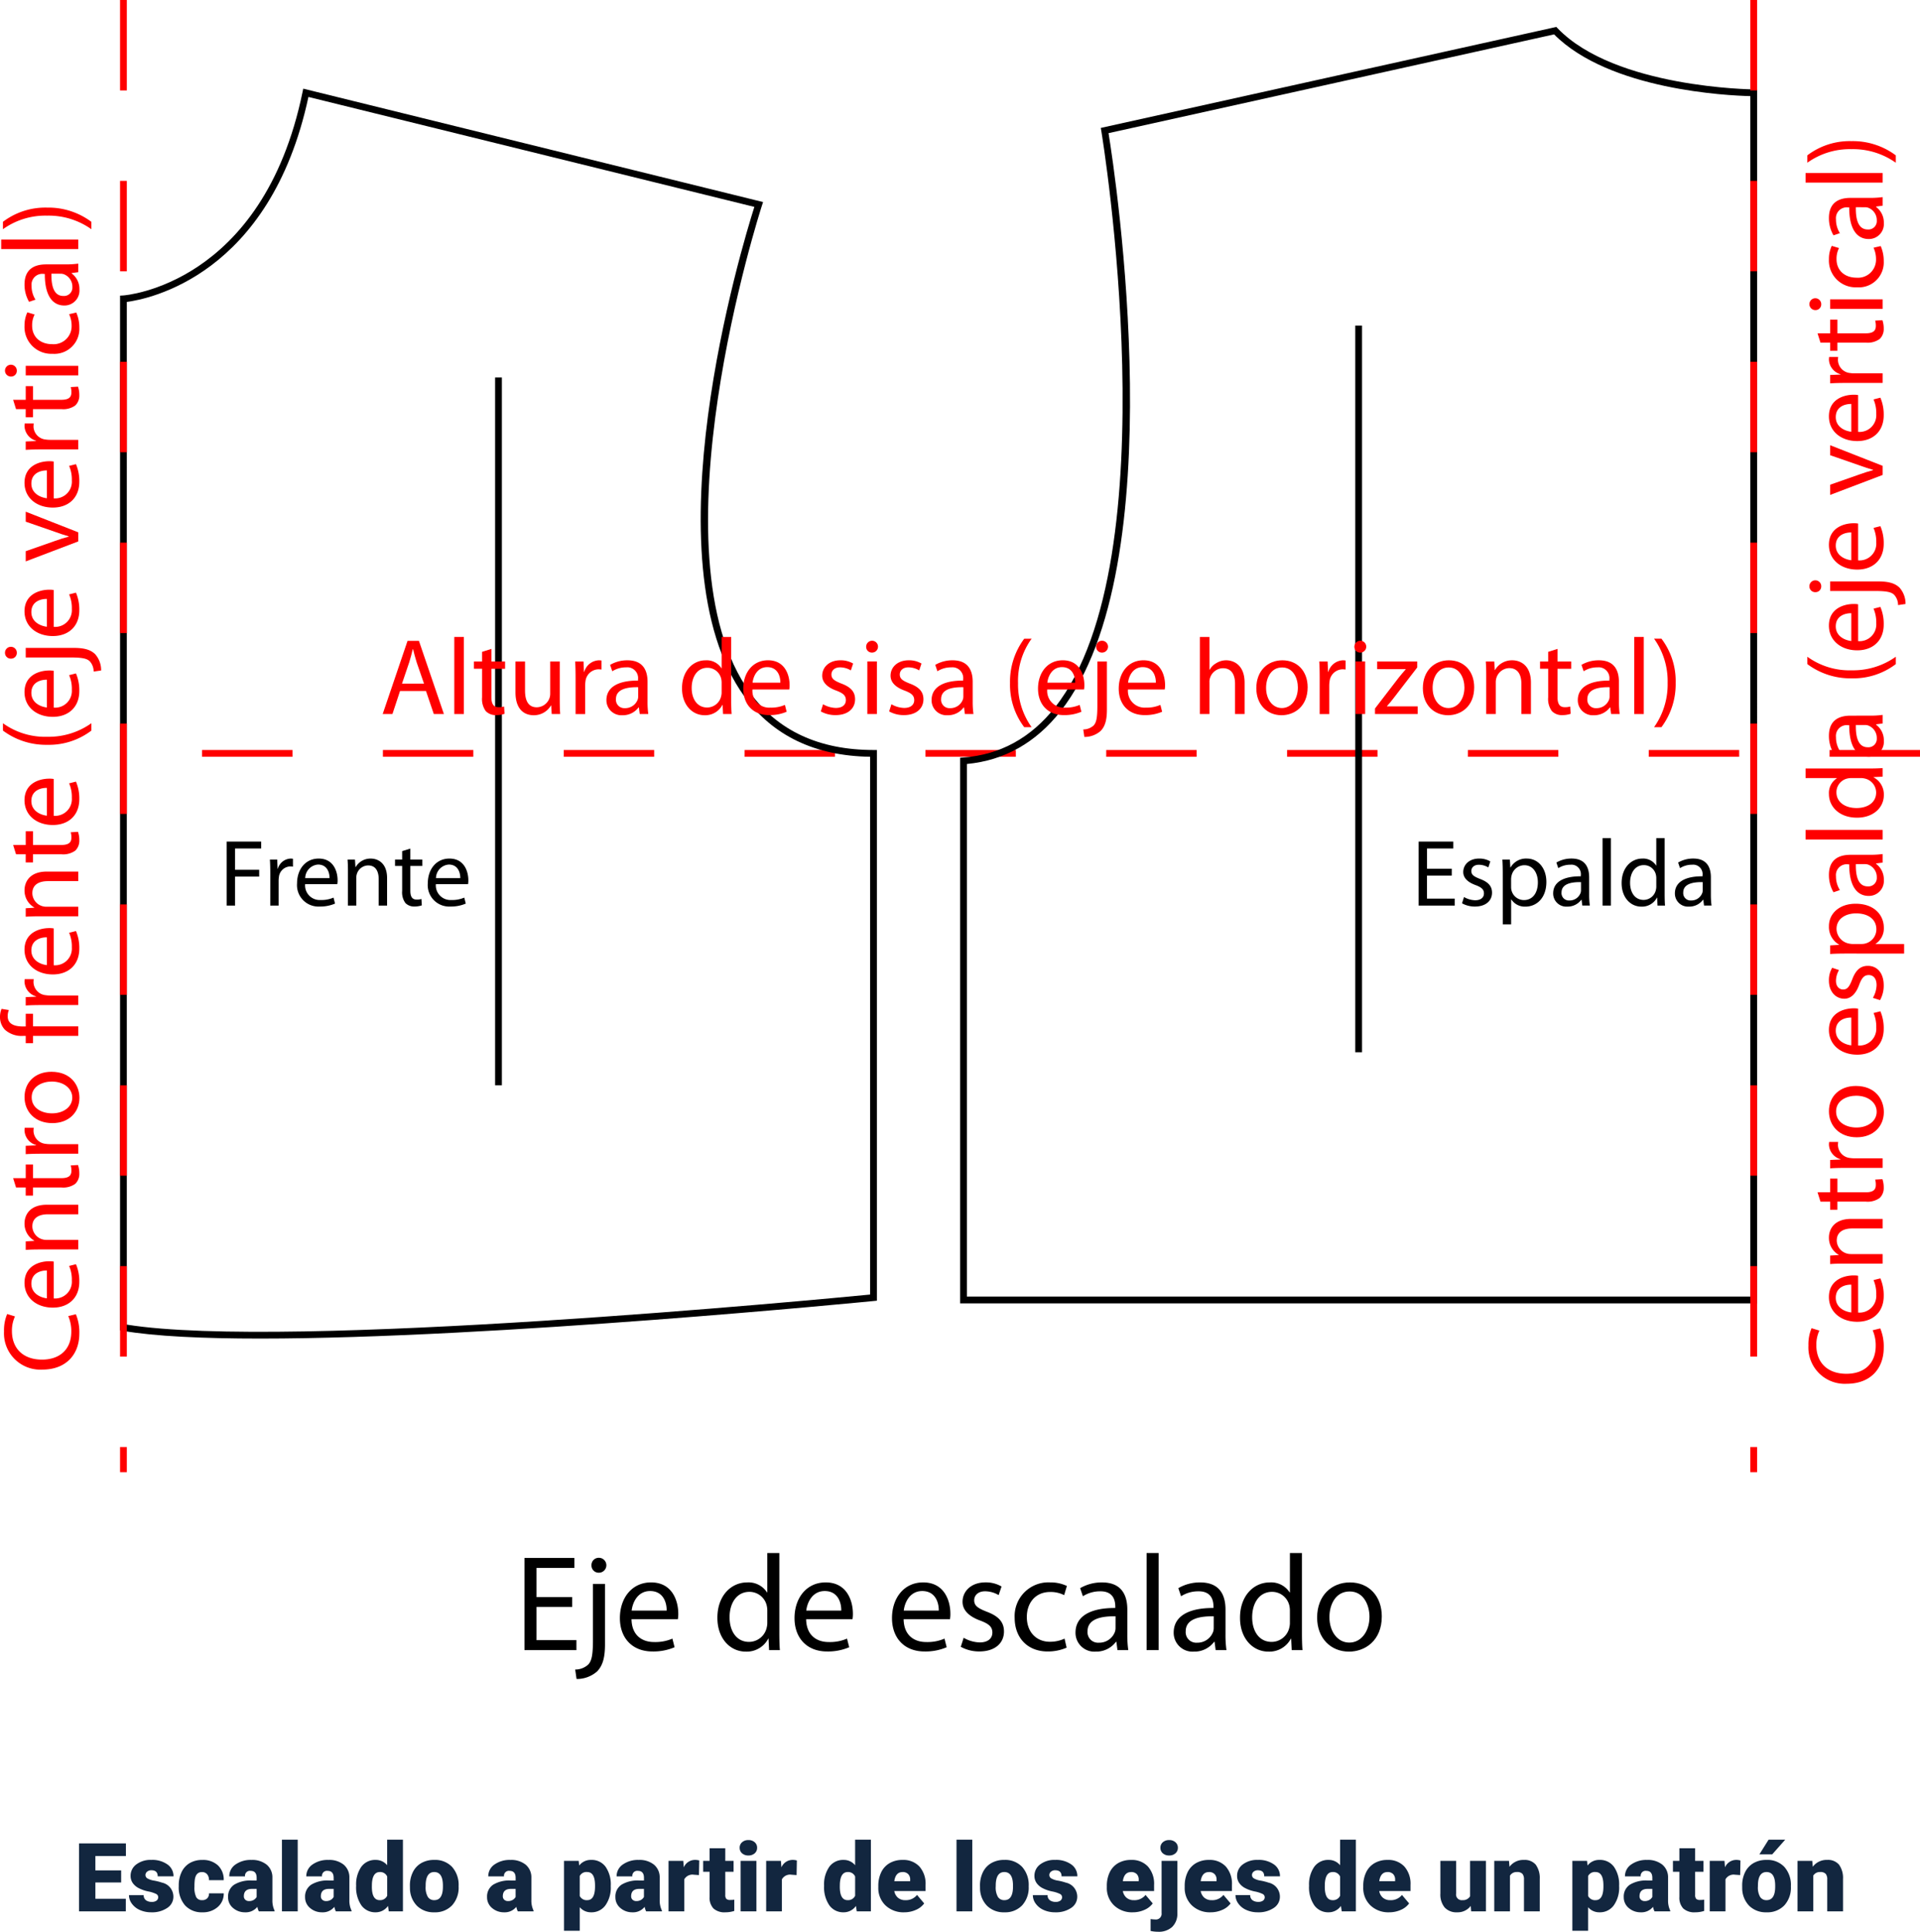 <svg xmlns="http://www.w3.org/2000/svg" width="401.753" height="404.112" viewBox="0 0 401.753 404.112">
  <g id="Grupo_54818" data-name="Grupo 54818" transform="translate(-284 -4139.813)">
    <path id="Trazado_105625" data-name="Trazado 105625" d="M-175.649-6.035h-5.391v3.4h6.367V0h-9.795V-14.219h9.814v2.646h-6.387v3h5.391Zm7.754,3.066a.76.76,0,0,0-.439-.674A6.685,6.685,0,0,0-170-4.17a7.615,7.615,0,0,1-2.031-.718,3.4,3.4,0,0,1-1.221-1.079,2.577,2.577,0,0,1-.42-1.455,2.92,2.92,0,0,1,1.2-2.4,4.948,4.948,0,0,1,3.145-.942,5.482,5.482,0,0,1,3.359.947,2.962,2.962,0,0,1,1.27,2.49H-168q0-1.27-1.338-1.27a1.326,1.326,0,0,0-.869.288.892.892,0,0,0-.352.718.819.819,0,0,0,.43.713,4.06,4.06,0,0,0,1.372.449,11.857,11.857,0,0,1,1.655.42,3.007,3.007,0,0,1,2.383,2.939,2.767,2.767,0,0,1-1.284,2.354A5.632,5.632,0,0,1-169.331.2a5.747,5.747,0,0,1-2.422-.488,4.05,4.05,0,0,1-1.66-1.328,3.007,3.007,0,0,1-.6-1.768h3.076a1.272,1.272,0,0,0,.488,1.069,2.009,2.009,0,0,0,1.2.337,1.58,1.58,0,0,0,1.011-.273A.875.875,0,0,0-167.9-2.969Zm9.18.625a1.464,1.464,0,0,0,1.074-.376,1.379,1.379,0,0,0,.371-1.05h3.086A3.653,3.653,0,0,1-155.43-.918,4.631,4.631,0,0,1-158.638.2a4.689,4.689,0,0,1-3.633-1.445,5.7,5.7,0,0,1-1.328-4v-.137a6.436,6.436,0,0,1,.591-2.827,4.3,4.3,0,0,1,1.7-1.885,5.081,5.081,0,0,1,2.637-.659A4.573,4.573,0,0,1-155.4-9.619a4.053,4.053,0,0,1,1.211,3.1h-3.086a1.807,1.807,0,0,0-.4-1.26,1.382,1.382,0,0,0-1.074-.439q-1.279,0-1.494,1.631a11.507,11.507,0,0,0-.068,1.426,4.52,4.52,0,0,0,.381,2.207A1.319,1.319,0,0,0-158.716-2.344ZM-146.841,0a3.716,3.716,0,0,1-.312-.947A3.06,3.06,0,0,1-149.692.2a3.749,3.749,0,0,1-2.539-.9,2.875,2.875,0,0,1-1.045-2.271,2.955,2.955,0,0,1,1.27-2.6,6.468,6.468,0,0,1,3.691-.879h1.016v-.559q0-1.462-1.26-1.462a1.03,1.03,0,0,0-1.172,1.158h-3.291a2.95,2.95,0,0,1,1.3-2.487,5.479,5.479,0,0,1,3.325-.956,4.8,4.8,0,0,1,3.193.986A3.429,3.429,0,0,1-144-7.07v4.678a4.79,4.79,0,0,0,.449,2.227V0ZM-148.9-2.148a1.836,1.836,0,0,0,1.021-.264,1.652,1.652,0,0,0,.581-.6V-4.7h-.957q-1.719,0-1.719,1.543a.942.942,0,0,0,.3.728A1.1,1.1,0,0,0-148.9-2.148ZM-138.706,0h-3.3V-15h3.3Zm7.979,0a3.716,3.716,0,0,1-.312-.947A3.06,3.06,0,0,1-133.579.2a3.749,3.749,0,0,1-2.539-.9,2.875,2.875,0,0,1-1.045-2.271,2.955,2.955,0,0,1,1.27-2.6,6.468,6.468,0,0,1,3.691-.879h1.016v-.559q0-1.462-1.26-1.462a1.03,1.03,0,0,0-1.172,1.158h-3.291a2.95,2.95,0,0,1,1.3-2.487,5.479,5.479,0,0,1,3.325-.956,4.8,4.8,0,0,1,3.193.986,3.429,3.429,0,0,1,1.2,2.705v4.678a4.79,4.79,0,0,0,.449,2.227V0Zm-2.061-2.148a1.836,1.836,0,0,0,1.021-.264,1.652,1.652,0,0,0,.581-.6V-4.7h-.957q-1.719,0-1.719,1.543a.942.942,0,0,0,.3.728A1.1,1.1,0,0,0-132.788-2.148Zm6.309-3.213A6.455,6.455,0,0,1-125.4-9.316a3.568,3.568,0,0,1,3.027-1.445,3.035,3.035,0,0,1,2.383,1.113V-15h3.3V0h-2.959l-.166-1.133A3.116,3.116,0,0,1-122.388.2a3.562,3.562,0,0,1-2.988-1.445A6.659,6.659,0,0,1-126.479-5.361Zm3.291.205q0,2.813,1.641,2.813a1.62,1.62,0,0,0,1.563-.918V-7.285a1.576,1.576,0,0,0-1.543-.937q-1.523,0-1.65,2.461Zm7.959-.225a6.236,6.236,0,0,1,.615-2.817,4.4,4.4,0,0,1,1.768-1.9,5.323,5.323,0,0,1,2.705-.664,4.858,4.858,0,0,1,3.74,1.47,5.64,5.64,0,0,1,1.367,4v.117a5.472,5.472,0,0,1-1.372,3.921A4.871,4.871,0,0,1-110.122.2a4.927,4.927,0,0,1-3.623-1.353,5.29,5.29,0,0,1-1.475-3.667Zm3.291.205a3.932,3.932,0,0,0,.459,2.148,1.529,1.529,0,0,0,1.357.684q1.758,0,1.8-2.705v-.332q0-2.842-1.816-2.842-1.65,0-1.787,2.451ZM-92.651,0a3.716,3.716,0,0,1-.312-.947A3.06,3.06,0,0,1-95.5.2a3.749,3.749,0,0,1-2.539-.9,2.875,2.875,0,0,1-1.045-2.271,2.955,2.955,0,0,1,1.27-2.6,6.468,6.468,0,0,1,3.691-.879h1.016v-.559q0-1.462-1.26-1.462a1.03,1.03,0,0,0-1.172,1.158h-3.291a2.95,2.95,0,0,1,1.3-2.487,5.479,5.479,0,0,1,3.325-.956,4.8,4.8,0,0,1,3.193.986,3.429,3.429,0,0,1,1.2,2.705v4.678A4.79,4.79,0,0,0-89.36-.166V0Zm-2.061-2.148a1.836,1.836,0,0,0,1.021-.264,1.653,1.653,0,0,0,.581-.6V-4.7h-.957q-1.719,0-1.719,1.543a.942.942,0,0,0,.3.728A1.1,1.1,0,0,0-94.712-2.148ZM-73.2-5.205a6.372,6.372,0,0,1-1.108,3.931A3.554,3.554,0,0,1-77.3.2,3.046,3.046,0,0,1-79.692-.869V4.063h-3.291V-10.566h3.076l.1.977a3.046,3.046,0,0,1,2.49-1.172,3.582,3.582,0,0,1,3.037,1.44A6.45,6.45,0,0,1-73.2-5.361Zm-3.291-.205q0-2.812-1.641-2.812a1.549,1.549,0,0,0-1.562.84v4.16a1.6,1.6,0,0,0,1.582.879q1.572,0,1.621-2.715ZM-65.8,0a3.716,3.716,0,0,1-.312-.947A3.06,3.06,0,0,1-68.647.2a3.749,3.749,0,0,1-2.539-.9,2.875,2.875,0,0,1-1.045-2.271,2.955,2.955,0,0,1,1.27-2.6,6.468,6.468,0,0,1,3.691-.879h1.016v-.559q0-1.462-1.26-1.462a1.03,1.03,0,0,0-1.172,1.158h-3.291a2.95,2.95,0,0,1,1.3-2.487,5.479,5.479,0,0,1,3.325-.956,4.8,4.8,0,0,1,3.193.986,3.429,3.429,0,0,1,1.2,2.705v4.678A4.79,4.79,0,0,0-62.5-.166V0Zm-2.061-2.148a1.836,1.836,0,0,0,1.021-.264,1.653,1.653,0,0,0,.581-.6V-4.7h-.957q-1.719,0-1.719,1.543a.942.942,0,0,0,.3.728A1.1,1.1,0,0,0-67.856-2.148Zm13.115-5.439-1.084-.078a1.947,1.947,0,0,0-1.992.977V0h-3.291V-10.566h3.086l.107,1.357A2.548,2.548,0,0,1-55.6-10.762a3.209,3.209,0,0,1,.918.117Zm5.508-5.605v2.627H-47.5v2.285h-1.738v4.834a1.234,1.234,0,0,0,.215.83,1.152,1.152,0,0,0,.85.234,4.828,4.828,0,0,0,.82-.059V-.088A6.074,6.074,0,0,1-49.2.2a3.448,3.448,0,0,1-2.51-.8,3.282,3.282,0,0,1-.811-2.432V-8.281h-1.348v-2.285h1.348v-2.627ZM-42.729,0h-3.3V-10.566h3.3Zm-3.5-13.3a1.482,1.482,0,0,1,.508-1.159,1.909,1.909,0,0,1,1.318-.452,1.909,1.909,0,0,1,1.318.452,1.482,1.482,0,0,1,.508,1.159,1.482,1.482,0,0,1-.508,1.159,1.909,1.909,0,0,1-1.318.452,1.909,1.909,0,0,1-1.318-.452A1.482,1.482,0,0,1-46.226-13.3Zm11.914,5.713L-35.4-7.666a1.947,1.947,0,0,0-1.992.977V0h-3.291V-10.566h3.086l.107,1.357a2.548,2.548,0,0,1,2.314-1.553,3.209,3.209,0,0,1,.918.117Zm5.752,2.227a6.455,6.455,0,0,1,1.084-3.955,3.568,3.568,0,0,1,3.027-1.445,3.035,3.035,0,0,1,2.383,1.113V-15h3.3V0h-2.959l-.166-1.133A3.116,3.116,0,0,1-24.468.2,3.562,3.562,0,0,1-27.456-1.25,6.659,6.659,0,0,1-28.56-5.361Zm3.291.205q0,2.813,1.641,2.813a1.62,1.62,0,0,0,1.563-.918V-7.285a1.576,1.576,0,0,0-1.543-.937q-1.523,0-1.65,2.461ZM-11.782.2a5.432,5.432,0,0,1-3.936-1.45,5.008,5.008,0,0,1-1.5-3.774V-5.3a6.489,6.489,0,0,1,.6-2.861,4.395,4.395,0,0,1,1.753-1.919,5.292,5.292,0,0,1,2.734-.679A4.574,4.574,0,0,1-8.618-9.38,5.43,5.43,0,0,1-7.329-5.527v1.279h-6.543a2.372,2.372,0,0,0,.771,1.4,2.3,2.3,0,0,0,1.543.508A2.958,2.958,0,0,0-9.116-3.437l1.5,1.777A4.2,4.2,0,0,1-9.355-.308,5.891,5.891,0,0,1-11.782.2Zm-.371-8.418q-1.445,0-1.719,1.914h3.32v-.254a1.63,1.63,0,0,0-.4-1.226A1.593,1.593,0,0,0-12.153-8.223ZM2.446,0h-3.3V-15h3.3ZM4.058-5.381A6.236,6.236,0,0,1,4.673-8.2,4.4,4.4,0,0,1,6.44-10.1a5.323,5.323,0,0,1,2.705-.664,4.858,4.858,0,0,1,3.74,1.47,5.64,5.64,0,0,1,1.367,4v.117a5.472,5.472,0,0,1-1.372,3.921A4.871,4.871,0,0,1,9.165.2,4.927,4.927,0,0,1,5.542-1.157,5.29,5.29,0,0,1,4.067-4.824Zm3.291.205a3.932,3.932,0,0,0,.459,2.148,1.529,1.529,0,0,0,1.357.684q1.758,0,1.8-2.705v-.332q0-2.842-1.816-2.842-1.65,0-1.787,2.451ZM21.235-2.969a.76.76,0,0,0-.439-.674,6.685,6.685,0,0,0-1.67-.527,7.615,7.615,0,0,1-2.031-.718,3.4,3.4,0,0,1-1.221-1.079,2.577,2.577,0,0,1-.42-1.455,2.92,2.92,0,0,1,1.2-2.4,4.948,4.948,0,0,1,3.145-.942,5.482,5.482,0,0,1,3.359.947,2.962,2.962,0,0,1,1.27,2.49h-3.3q0-1.27-1.338-1.27a1.326,1.326,0,0,0-.869.288.892.892,0,0,0-.352.718.819.819,0,0,0,.43.713,4.06,4.06,0,0,0,1.372.449,11.857,11.857,0,0,1,1.655.42,3.007,3.007,0,0,1,2.383,2.939A2.767,2.767,0,0,1,23.125-.713,5.631,5.631,0,0,1,19.8.2a5.747,5.747,0,0,1-2.422-.488,4.05,4.05,0,0,1-1.66-1.328,3.007,3.007,0,0,1-.6-1.768H18.2a1.272,1.272,0,0,0,.488,1.069,2.009,2.009,0,0,0,1.2.337A1.58,1.58,0,0,0,20.9-2.256.875.875,0,0,0,21.235-2.969ZM36.04.2A5.432,5.432,0,0,1,32.1-1.255a5.008,5.008,0,0,1-1.5-3.774V-5.3a6.489,6.489,0,0,1,.6-2.861,4.395,4.395,0,0,1,1.753-1.919,5.292,5.292,0,0,1,2.734-.679A4.574,4.574,0,0,1,39.2-9.38a5.43,5.43,0,0,1,1.289,3.853v1.279H33.95a2.372,2.372,0,0,0,.771,1.4,2.3,2.3,0,0,0,1.543.508,2.958,2.958,0,0,0,2.441-1.094l1.5,1.777A4.2,4.2,0,0,1,38.467-.308,5.891,5.891,0,0,1,36.04.2Zm-.371-8.418q-1.445,0-1.719,1.914h3.32v-.254a1.63,1.63,0,0,0-.4-1.226A1.593,1.593,0,0,0,35.669-8.223Zm9.688-2.344V.361a3.836,3.836,0,0,1-1.074,2.891,4.127,4.127,0,0,1-2.969,1.016A7.009,7.009,0,0,1,39.761,4.1V1.611a6.3,6.3,0,0,0,.928.088A1.2,1.2,0,0,0,42.056.342V-10.566ZM41.812-13.3a1.482,1.482,0,0,1,.508-1.159,1.909,1.909,0,0,1,1.318-.452,1.909,1.909,0,0,1,1.318.452,1.482,1.482,0,0,1,.508,1.159,1.482,1.482,0,0,1-.508,1.159,1.909,1.909,0,0,1-1.318.452,1.909,1.909,0,0,1-1.318-.452A1.482,1.482,0,0,1,41.812-13.3ZM52.329.2a5.432,5.432,0,0,1-3.936-1.45,5.008,5.008,0,0,1-1.5-3.774V-5.3a6.489,6.489,0,0,1,.6-2.861,4.395,4.395,0,0,1,1.753-1.919,5.292,5.292,0,0,1,2.734-.679A4.574,4.574,0,0,1,55.493-9.38a5.43,5.43,0,0,1,1.289,3.853v1.279H50.239a2.372,2.372,0,0,0,.771,1.4,2.3,2.3,0,0,0,1.543.508A2.958,2.958,0,0,0,55-3.437L56.5-1.66A4.2,4.2,0,0,1,54.756-.308,5.891,5.891,0,0,1,52.329.2Zm-.371-8.418q-1.445,0-1.719,1.914h3.32v-.254a1.63,1.63,0,0,0-.4-1.226A1.593,1.593,0,0,0,51.958-8.223Zm11.68,5.254a.76.76,0,0,0-.439-.674,6.685,6.685,0,0,0-1.67-.527A7.615,7.615,0,0,1,59.5-4.888a3.4,3.4,0,0,1-1.221-1.079,2.577,2.577,0,0,1-.42-1.455,2.92,2.92,0,0,1,1.2-2.4,4.948,4.948,0,0,1,3.145-.942,5.482,5.482,0,0,1,3.359.947,2.962,2.962,0,0,1,1.27,2.49h-3.3q0-1.27-1.338-1.27a1.326,1.326,0,0,0-.869.288.892.892,0,0,0-.352.718.819.819,0,0,0,.43.713,4.06,4.06,0,0,0,1.372.449,11.857,11.857,0,0,1,1.655.42,3.007,3.007,0,0,1,2.383,2.939A2.767,2.767,0,0,1,65.527-.713,5.631,5.631,0,0,1,62.2.2,5.747,5.747,0,0,1,59.78-.293a4.05,4.05,0,0,1-1.66-1.328,3.007,3.007,0,0,1-.6-1.768H60.6a1.272,1.272,0,0,0,.488,1.069,2.009,2.009,0,0,0,1.2.337A1.58,1.58,0,0,0,63.3-2.256.875.875,0,0,0,63.638-2.969Zm9.277-2.393A6.455,6.455,0,0,1,74-9.316a3.568,3.568,0,0,1,3.027-1.445,3.035,3.035,0,0,1,2.383,1.113V-15h3.3V0H79.751l-.166-1.133A3.116,3.116,0,0,1,77.007.2,3.562,3.562,0,0,1,74.019-1.25,6.659,6.659,0,0,1,72.915-5.361Zm3.291.205q0,2.813,1.641,2.813a1.62,1.62,0,0,0,1.563-.918V-7.285a1.576,1.576,0,0,0-1.543-.937q-1.523,0-1.65,2.461ZM89.692.2a5.432,5.432,0,0,1-3.936-1.45,5.008,5.008,0,0,1-1.5-3.774V-5.3a6.489,6.489,0,0,1,.6-2.861,4.395,4.395,0,0,1,1.753-1.919,5.292,5.292,0,0,1,2.734-.679A4.574,4.574,0,0,1,92.856-9.38a5.43,5.43,0,0,1,1.289,3.853v1.279H87.6a2.372,2.372,0,0,0,.771,1.4,2.3,2.3,0,0,0,1.543.508,2.958,2.958,0,0,0,2.441-1.094l1.5,1.777A4.2,4.2,0,0,1,92.119-.308,5.891,5.891,0,0,1,89.692.2Zm-.371-8.418q-1.445,0-1.719,1.914h3.32v-.254a1.63,1.63,0,0,0-.4-1.226A1.593,1.593,0,0,0,89.321-8.223Zm17.422,7.08A3.393,3.393,0,0,1,103.921.2a3.328,3.328,0,0,1-2.632-1.011,4.251,4.251,0,0,1-.894-2.905v-6.846h3.291V-3.7A1.183,1.183,0,0,0,105-2.344a1.72,1.72,0,0,0,1.611-.811v-7.412h3.311V0h-3.086Zm8.008-9.424.107,1.24a3.583,3.583,0,0,1,3.018-1.436,3.015,3.015,0,0,1,2.466.986,4.7,4.7,0,0,1,.845,2.969V0h-3.3V-6.67a1.783,1.783,0,0,0-.322-1.177,1.491,1.491,0,0,0-1.172-.376,1.569,1.569,0,0,0-1.436.762V0h-3.291V-10.566ZM137.8-5.205a6.372,6.372,0,0,1-1.108,3.931A3.554,3.554,0,0,1,133.7.2,3.046,3.046,0,0,1,131.3-.869V4.063h-3.291V-10.566h3.076l.1.977a3.046,3.046,0,0,1,2.49-1.172,3.582,3.582,0,0,1,3.037,1.44,6.45,6.45,0,0,1,1.084,3.96Zm-3.291-.205q0-2.812-1.641-2.812a1.549,1.549,0,0,0-1.562.84v4.16a1.6,1.6,0,0,0,1.582.879q1.572,0,1.621-2.715ZM145.2,0a3.716,3.716,0,0,1-.312-.947A3.06,3.06,0,0,1,142.349.2a3.749,3.749,0,0,1-2.539-.9,2.875,2.875,0,0,1-1.045-2.271,2.955,2.955,0,0,1,1.27-2.6,6.468,6.468,0,0,1,3.691-.879h1.016v-.559q0-1.462-1.26-1.462a1.03,1.03,0,0,0-1.172,1.158h-3.291a2.95,2.95,0,0,1,1.3-2.487,5.479,5.479,0,0,1,3.325-.956,4.8,4.8,0,0,1,3.193.986,3.429,3.429,0,0,1,1.2,2.705v4.678a4.79,4.79,0,0,0,.449,2.227V0ZM143.14-2.148a1.836,1.836,0,0,0,1.021-.264,1.652,1.652,0,0,0,.581-.6V-4.7h-.957q-1.719,0-1.719,1.543a.942.942,0,0,0,.3.728A1.1,1.1,0,0,0,143.14-2.148ZM153.7-13.193v2.627h1.738v2.285H153.7v4.834a1.234,1.234,0,0,0,.215.83,1.152,1.152,0,0,0,.85.234,4.828,4.828,0,0,0,.82-.059V-.088A6.074,6.074,0,0,1,153.726.2a3.448,3.448,0,0,1-2.51-.8,3.282,3.282,0,0,1-.811-2.432V-8.281h-1.348v-2.285h1.348v-2.627Zm9.424,5.605-1.084-.078a1.947,1.947,0,0,0-1.992.977V0h-3.291V-10.566h3.086l.107,1.357a2.548,2.548,0,0,1,2.314-1.553,3.209,3.209,0,0,1,.918.117Zm.42,2.207a6.236,6.236,0,0,1,.615-2.817,4.4,4.4,0,0,1,1.768-1.9,5.323,5.323,0,0,1,2.705-.664,4.858,4.858,0,0,1,3.74,1.47,5.64,5.64,0,0,1,1.367,4v.117a5.472,5.472,0,0,1-1.372,3.921A4.871,4.871,0,0,1,168.647.2a4.927,4.927,0,0,1-3.623-1.353,5.29,5.29,0,0,1-1.475-3.667Zm3.291.205a3.932,3.932,0,0,0,.459,2.148,1.529,1.529,0,0,0,1.357.684q1.758,0,1.8-2.705v-.332q0-2.842-1.816-2.842-1.65,0-1.787,2.451ZM169.077-15h3.477l-2.715,3.066-2.686,0Zm9.131,4.434.107,1.24a3.583,3.583,0,0,1,3.018-1.436,3.015,3.015,0,0,1,2.466.986,4.7,4.7,0,0,1,.845,2.969V0h-3.3V-6.67a1.783,1.783,0,0,0-.322-1.177,1.491,1.491,0,0,0-1.172-.376,1.569,1.569,0,0,0-1.436.762V0h-3.291V-10.566Z" transform="translate(485 4539.657)" fill="#12263f"/>
    <g id="Grupo_53463" data-name="Grupo 53463" transform="translate(-259.666 2402.815)">
      <path id="Trazado_100216" data-name="Trazado 100216" d="M936.578,1862.509H917.66v-1.419h18.919Zm-37.838,0H879.82v-1.419h18.92Zm-37.838,0h-18.92v-1.419H860.9Zm-37.84,0h-18.92v-1.419h18.92Zm-37.838,0H766.3v-1.419h18.92Zm-37.84,0H728.465v-1.419h18.919Zm-37.838,0h-18.92v-1.419h18.92Zm-37.84,0H652.787v-1.419h18.919Zm-37.838,0h-18.92v-1.419h18.92Zm-37.838,0h-18.92v-1.419h18.92Z" transform="translate(8.841 32.805)" fill="red"/>
      <path id="Trazado_100217" data-name="Trazado 100217" d="M592.849,2013.14c-11.9,0-22-.463-28.725-1.616l-.589-.1V1794.966l.669-.039c.292-.016,29.178-2.139,37.513-42.538l.149-.723,96.22,23.722-.238.727c-.239.726-23.512,72.91-2.495,101.9,5.772,7.963,14.467,12,25.841,12h.709v115.2l-.64.063C720.28,2005.377,641.522,2013.14,592.849,2013.14Zm-27.9-2.917c33.527,5.393,145.979-5.363,155.531-6.292v-112.5c-11.508-.166-20.347-4.4-26.28-12.58-20.538-28.335-.52-94.321,2.06-102.45l-93.309-23c-8.022,37.378-33.528,42.3-38,42.876Z" transform="translate(5.252 3.878)"/>
      <rect id="Rectángulo_5099" data-name="Rectángulo 5099" width="1.419" height="148.065" transform="translate(647.262 1815.965)"/>
      <path id="Trazado_100218" data-name="Trazado 100218" d="M869.327,2008.474H702.567V1894.33l.659-.048c7.7-.559,14.175-4.108,19.235-10.55,24.355-31,9.8-119.6,9.648-120.487l-.111-.664,95.315-21.126.277.288c11.991,12.472,40.744,12.776,41.032,12.779l.706,0Zm-165.34-1.419H867.908V1755.928c-4.612-.109-29.458-1.244-41.061-12.915l-93.229,20.663c1.435,8.875,13.847,90.525-10.041,120.932-5.174,6.586-11.762,10.294-19.59,11.034Z" transform="translate(42.007 1.178)"/>
      <rect id="Rectángulo_5100" data-name="Rectángulo 5100" width="1.419" height="152.013" transform="translate(827.245 1805.107)"/>
      <g id="Grupo_53463-2" data-name="Grupo 53463" transform="translate(921.482 1766.522)">
        <path id="Trazado_100219" data-name="Trazado 100219" d="M857.985,1956.8a9.693,9.693,0,0,1,.728,4.042c0,4.315-2.726,7.539-7.743,7.539a7.6,7.6,0,0,1-8.016-7.993,8.776,8.776,0,0,1,.657-3.633l1.635.5a7.018,7.018,0,0,0-.636,3.066c0,3.587,2.295,5.972,6.292,5.972,3.746,0,6.131-2.157,6.131-5.859a7.947,7.947,0,0,0-.636-3.247Z" transform="translate(-842.364 -1708.428)" fill="red"/>
        <path id="Trazado_100220" data-name="Trazado 100220" d="M852.456,1955.791a3.5,3.5,0,0,0,3.792-3.746,7.143,7.143,0,0,0-.568-3.043l1.431-.363a8.959,8.959,0,0,1,.7,3.678c0,3.362-2.249,5.405-5.54,5.405-3.315,0-5.927-1.976-5.927-5.177,0-3.587,3.156-4.519,5.177-4.519a4.84,4.84,0,0,1,.931.068Zm-1.43-5.835c-1.272-.023-3.248.522-3.248,2.748,0,2.043,1.862,2.907,3.248,3.065Z" transform="translate(-841.466 -1710.736)" fill="red"/>
        <path id="Trazado_100221" data-name="Trazado 100221" d="M849.572,1948.025c-1.158,0-2.066.023-2.974.091v-1.771l1.794-.114v-.044a4.071,4.071,0,0,1-2.044-3.634c0-1.522.908-3.883,4.678-3.883h6.562v2h-6.336c-1.77,0-3.27.659-3.27,2.544a2.883,2.883,0,0,0,2.043,2.679,2.97,2.97,0,0,0,.932.137h6.63v2Z" transform="translate(-841.466 -1713.209)" fill="red"/>
        <path id="Trazado_100222" data-name="Trazado 100222" d="M844.463,1934.869H847.1v-2.86h1.521v2.86h5.9c1.362,0,2.133-.386,2.133-1.5a3.737,3.737,0,0,0-.135-1.158l1.521-.09a5.432,5.432,0,0,1,.273,1.77,2.849,2.849,0,0,1-.841,2.157,4.287,4.287,0,0,1-2.884.772h-5.971v1.7H847.1v-1.7h-2.022Z" transform="translate(-841.965 -1714.97)" fill="red"/>
        <path id="Trazado_100223" data-name="Trazado 100223" d="M850.026,1931.367c-1.293,0-2.406.023-3.428.091v-1.749l2.157-.091v-.068a3.325,3.325,0,0,1-2.407-3.066,4.3,4.3,0,0,1,.044-.545h1.886a5.442,5.442,0,0,0-.046.682,2.8,2.8,0,0,0,2.543,2.68,6.372,6.372,0,0,0,.932.067h5.88v2Z" transform="translate(-841.466 -1716.574)" fill="red"/>
        <path id="Trazado_100224" data-name="Trazado 100224" d="M857.837,1922.146c0,2.952-2.178,5.267-5.653,5.267-3.679,0-5.836-2.429-5.836-5.449,0-3.156,2.293-5.29,5.631-5.29,4.088,0,5.858,2.837,5.858,5.449Zm-1.5-.091c0-1.908-1.794-3.338-4.292-3.338-1.862,0-4.2.93-4.2,3.292,0,2.339,2.18,3.361,4.27,3.361,2.406,0,4.224-1.363,4.224-3.292Z" transform="translate(-841.466 -1719.023)" fill="red"/>
        <path id="Trazado_100225" data-name="Trazado 100225" d="M852.456,1911.6a3.5,3.5,0,0,0,3.792-3.746,7.139,7.139,0,0,0-.568-3.043l1.431-.363a8.954,8.954,0,0,1,.7,3.678c0,3.361-2.249,5.4-5.54,5.4-3.315,0-5.927-1.975-5.927-5.176,0-3.588,3.156-4.519,5.177-4.519a4.743,4.743,0,0,1,.931.068Zm-1.43-5.836c-1.272-.022-3.248.522-3.248,2.749,0,2.043,1.862,2.905,3.248,3.065Z" transform="translate(-841.466 -1722.418)" fill="red"/>
        <path id="Trazado_100226" data-name="Trazado 100226" d="M855.545,1903.5a5.651,5.651,0,0,0,.771-2.656c0-1.431-.7-2.113-1.635-2.113-.953,0-1.453.568-2,2.022-.727,2-1.817,2.93-3.112,2.93-1.77,0-3.224-1.454-3.224-3.793a5.116,5.116,0,0,1,.68-2.679l1.431.477a4.506,4.506,0,0,0-.636,2.248c0,1.181.682,1.817,1.5,1.817.908,0,1.316-.636,1.884-2.066.7-1.885,1.659-2.884,3.294-2.884,1.952,0,3.315,1.521,3.315,4.087a6.272,6.272,0,0,1-.772,3.089Z" transform="translate(-841.466 -1724.278)" fill="red"/>
        <path id="Trazado_100227" data-name="Trazado 100227" d="M850.185,1896.947c-1.409,0-2.543.023-3.587.091v-1.794l1.884-.114v-.044a4.244,4.244,0,0,1-2.134-3.884c0-2.679,2.248-4.677,5.586-4.677,3.951,0,5.9,2.43,5.9,5a3.83,3.83,0,0,1-1.725,3.384v.045h5.972v2Zm2.93-2a3.2,3.2,0,0,0,.817-.091,3.056,3.056,0,0,0,2.339-2.974c0-2.113-1.725-3.339-4.246-3.339-2.2,0-4.088,1.135-4.088,3.248a3.187,3.187,0,0,0,2.476,3.042,4.756,4.756,0,0,0,.794.114Z" transform="translate(-841.466 -1726.994)" fill="red"/>
        <path id="Trazado_100228" data-name="Trazado 100228" d="M854.954,1878.461a18.581,18.581,0,0,0,2.634-.159v1.794l-1.386.181v.068a4.06,4.06,0,0,1,1.635,3.361,3.131,3.131,0,0,1-3.156,3.361c-2.656,0-4.11-2.362-4.087-6.607h-.228a2.257,2.257,0,0,0-2.544,2.5,5.3,5.3,0,0,0,.818,2.884l-1.34.454a7.112,7.112,0,0,1-.953-3.633c0-3.384,2.293-4.2,4.5-4.2Zm-2.975,1.952c-.046,2.18.34,4.656,2.474,4.656a1.751,1.751,0,0,0,1.908-1.863,2.774,2.774,0,0,0-1.84-2.7,2.04,2.04,0,0,0-.636-.091Z" transform="translate(-841.466 -1729.167)" fill="red"/>
        <path id="Trazado_100229" data-name="Trazado 100229" d="M842.487,1876.314v-2h16.122v2Z" transform="translate(-842.487 -1730.221)" fill="red"/>
        <path id="Trazado_100230" data-name="Trazado 100230" d="M842.487,1864.171H855.77c.976,0,2.089-.023,2.838-.091v1.794l-1.908.091v.046a4.028,4.028,0,0,1,2.157,3.723c0,2.656-2.247,4.722-5.586,4.722-3.678.024-5.9-2.27-5.9-4.927a3.653,3.653,0,0,1,1.657-3.315v-.045h-6.539Zm9.605,2a3.71,3.71,0,0,0-.864.091,2.942,2.942,0,0,0-2.292,2.884c0,2.067,1.816,3.292,4.222,3.292,2.249,0,4.089-1.113,4.089-3.247a3.026,3.026,0,0,0-2.407-2.929,3.177,3.177,0,0,0-.841-.091Z" transform="translate(-842.487 -1732.927)" fill="red"/>
        <path id="Trazado_100231" data-name="Trazado 100231" d="M854.954,1855.441a18.581,18.581,0,0,0,2.634-.159v1.794l-1.386.181v.068a4.06,4.06,0,0,1,1.635,3.361,3.131,3.131,0,0,1-3.156,3.361c-2.656,0-4.11-2.362-4.087-6.607h-.228a2.257,2.257,0,0,0-2.544,2.5,5.3,5.3,0,0,0,.818,2.884l-1.34.454a7.112,7.112,0,0,1-.953-3.633c0-3.384,2.293-4.2,4.5-4.2Zm-2.975,1.952c-.046,2.18.34,4.656,2.474,4.656a1.751,1.751,0,0,0,1.908-1.863,2.774,2.774,0,0,0-1.84-2.7,2.04,2.04,0,0,0-.636-.091Z" transform="translate(-841.466 -1735.253)" fill="red"/>
        <path id="Trazado_100232" data-name="Trazado 100232" d="M842.774,1845.658a15.044,15.044,0,0,0,9.31,2.839,15.377,15.377,0,0,0,9.2-2.839v1.544a14.67,14.67,0,0,1-9.219,2.975,15.04,15.04,0,0,1-9.288-2.975Z" transform="translate(-842.411 -1737.797)" fill="red"/>
        <path id="Trazado_100233" data-name="Trazado 100233" d="M852.456,1844.7a3.5,3.5,0,0,0,3.792-3.748,7.133,7.133,0,0,0-.568-3.042l1.431-.364a8.965,8.965,0,0,1,.7,3.679c0,3.361-2.249,5.4-5.54,5.4-3.315,0-5.927-1.976-5.927-5.177,0-3.587,3.156-4.518,5.177-4.518a4.858,4.858,0,0,1,.931.067Zm-1.43-5.836c-1.272-.023-3.248.522-3.248,2.748,0,2.043,1.862,2.906,3.248,3.066Z" transform="translate(-841.466 -1740.104)" fill="red"/>
        <path id="Trazado_100234" data-name="Trazado 100234" d="M845.591,1834.289a1.187,1.187,0,0,1-1.226,1.2,1.2,1.2,0,0,1-1.249-1.248,1.238,1.238,0,1,1,2.476.023Zm16.076,3.906a3.188,3.188,0,0,0-.84-2.18c-.615-.546-1.5-.772-4.133-.772h-9.241v-2h10.012c2.135,0,3.521.34,4.52,1.316a5.072,5.072,0,0,1,1.248,3.406Z" transform="translate(-842.321 -1741.139)" fill="red"/>
        <path id="Trazado_100235" data-name="Trazado 100235" d="M852.456,1831.337a3.5,3.5,0,0,0,3.792-3.746,7.144,7.144,0,0,0-.568-3.043l1.431-.363a8.959,8.959,0,0,1,.7,3.678c0,3.361-2.249,5.405-5.54,5.405-3.315,0-5.927-1.976-5.927-5.177,0-3.588,3.156-4.519,5.177-4.519a4.864,4.864,0,0,1,.931.068Zm-1.43-5.835c-1.272-.024-3.248.522-3.248,2.747,0,2.043,1.862,2.907,3.248,3.065Z" transform="translate(-841.466 -1743.636)" fill="red"/>
        <path id="Trazado_100236" data-name="Trazado 100236" d="M846.546,1818.926l6.154-2.157c1.02-.364,1.929-.659,2.839-.886v-.068c-.909-.249-1.818-.568-2.839-.931l-6.154-2.134v-2.089l10.99,4.314v1.907l-10.99,4.179Z" transform="translate(-841.414 -1747.049)" fill="red"/>
        <path id="Trazado_100237" data-name="Trazado 100237" d="M852.456,1810.077a3.5,3.5,0,0,0,3.792-3.746,7.139,7.139,0,0,0-.568-3.043l1.431-.363a8.953,8.953,0,0,1,.7,3.678c0,3.361-2.249,5.4-5.54,5.4-3.315,0-5.927-1.975-5.927-5.176,0-3.588,3.156-4.519,5.177-4.519a4.84,4.84,0,0,1,.931.068Zm-1.43-5.836c-1.272-.023-3.248.522-3.248,2.749,0,2.043,1.862,2.905,3.248,3.065Z" transform="translate(-841.466 -1749.256)" fill="red"/>
        <path id="Trazado_100238" data-name="Trazado 100238" d="M850.026,1801.49c-1.293,0-2.406.023-3.428.091v-1.749l2.157-.09v-.07a3.323,3.323,0,0,1-2.407-3.065,4.286,4.286,0,0,1,.044-.545h1.886a5.408,5.408,0,0,0-.046.681,2.8,2.8,0,0,0,2.543,2.679,6.2,6.2,0,0,0,.932.068h5.88v2Z" transform="translate(-841.466 -1750.908)" fill="red"/>
        <path id="Trazado_100239" data-name="Trazado 100239" d="M844.463,1792.747H847.1v-2.861h1.521v2.861h5.9c1.362,0,2.133-.386,2.133-1.5a3.732,3.732,0,0,0-.135-1.158l1.521-.091a5.438,5.438,0,0,1,.273,1.771,2.852,2.852,0,0,1-.841,2.157,4.294,4.294,0,0,1-2.884.771h-5.971v1.7H847.1v-1.7h-2.022Z" transform="translate(-841.965 -1752.541)" fill="red"/>
        <path id="Trazado_100240" data-name="Trazado 100240" d="M845.591,1787.621a1.188,1.188,0,0,1-1.226,1.2,1.238,1.238,0,1,1,1.226-1.226Zm12.852.953h-10.99v-2h10.99Z" transform="translate(-842.321 -1753.476)" fill="red"/>
        <path id="Trazado_100241" data-name="Trazado 100241" d="M857.18,1777.72a7.735,7.735,0,0,1,.636,3.157,5.222,5.222,0,0,1-5.61,5.472,5.6,5.6,0,0,1-5.858-5.9,6.3,6.3,0,0,1,.59-2.77l1.521.454a4.9,4.9,0,0,0-.522,2.316c0,2.52,1.884,3.883,4.155,3.883a3.768,3.768,0,0,0,4.11-3.814,5.727,5.727,0,0,0-.522-2.453Z" transform="translate(-841.466 -1755.768)" fill="red"/>
        <path id="Trazado_100242" data-name="Trazado 100242" d="M854.954,1769.772a18.4,18.4,0,0,0,2.634-.159v1.794l-1.386.182v.067a4.062,4.062,0,0,1,1.635,3.362,3.131,3.131,0,0,1-3.156,3.361c-2.656,0-4.11-2.362-4.087-6.609h-.228a2.259,2.259,0,0,0-2.544,2.5,5.3,5.3,0,0,0,.818,2.884l-1.34.454a7.116,7.116,0,0,1-.953-3.634c0-3.382,2.293-4.2,4.5-4.2Zm-2.975,1.954c-.046,2.18.34,4.654,2.474,4.654a1.75,1.75,0,0,0,1.908-1.861,2.776,2.776,0,0,0-1.84-2.7,2.082,2.082,0,0,0-.636-.09Z" transform="translate(-841.466 -1757.9)" fill="red"/>
        <path id="Trazado_100243" data-name="Trazado 100243" d="M842.487,1767.626v-2h16.122v2Z" transform="translate(-842.487 -1758.953)" fill="red"/>
        <path id="Trazado_100244" data-name="Trazado 100244" d="M861.28,1764.866a15.446,15.446,0,0,0-9.264-2.837,15.273,15.273,0,0,0-9.242,2.837v-1.544a14.65,14.65,0,0,1,9.242-2.974,15.025,15.025,0,0,1,9.264,2.974Z" transform="translate(-842.411 -1760.349)" fill="red"/>
      </g>
      <g id="Grupo_53464" data-name="Grupo 53464" transform="translate(543.666 1780.429)">
        <path id="Trazado_100245" data-name="Trazado 100245" d="M559.362,1954.455a9.7,9.7,0,0,1,.728,4.041c0,4.315-2.726,7.539-7.743,7.539a7.6,7.6,0,0,1-8.016-7.992,8.776,8.776,0,0,1,.658-3.634l1.635.5a7.017,7.017,0,0,0-.636,3.066c0,3.587,2.295,5.972,6.291,5.972,3.746,0,6.13-2.157,6.13-5.859a7.949,7.949,0,0,0-.635-3.247Z" transform="translate(-543.49 -1722.954)" fill="red"/>
        <path id="Trazado_100246" data-name="Trazado 100246" d="M553.833,1953.45a3.5,3.5,0,0,0,3.792-3.748,7.143,7.143,0,0,0-.568-3.043l1.431-.363a8.965,8.965,0,0,1,.7,3.679c0,3.361-2.249,5.4-5.54,5.4-3.315,0-5.927-1.976-5.927-5.178,0-3.587,3.156-4.519,5.178-4.519a4.861,4.861,0,0,1,.931.068Zm-1.431-5.836c-1.271-.023-3.247.522-3.247,2.748,0,2.043,1.862,2.907,3.247,3.065Z" transform="translate(-542.593 -1725.261)" fill="red"/>
        <path id="Trazado_100247" data-name="Trazado 100247" d="M550.949,1945.683c-1.158,0-2.066.023-2.974.091V1944l1.793-.114v-.044a4.07,4.07,0,0,1-2.043-3.634c0-1.521.908-3.883,4.677-3.883h6.563v2h-6.336c-1.77,0-3.27.659-3.27,2.542a2.883,2.883,0,0,0,2.043,2.679,2.97,2.97,0,0,0,.932.136h6.63v2Z" transform="translate(-542.593 -1727.734)" fill="red"/>
        <path id="Trazado_100248" data-name="Trazado 100248" d="M545.84,1932.528h2.634v-2.861h1.521v2.861h5.9c1.362,0,2.133-.387,2.133-1.5a3.737,3.737,0,0,0-.135-1.159l1.521-.09a5.431,5.431,0,0,1,.273,1.771,2.852,2.852,0,0,1-.841,2.157,4.292,4.292,0,0,1-2.884.771h-5.972v1.7h-1.521v-1.7h-2.022Z" transform="translate(-543.091 -1729.495)" fill="red"/>
        <path id="Trazado_100249" data-name="Trazado 100249" d="M551.4,1929.025c-1.293,0-2.406.023-3.428.091v-1.749l2.157-.091v-.068a3.325,3.325,0,0,1-2.407-3.065,4.249,4.249,0,0,1,.044-.545h1.886a5.38,5.38,0,0,0-.047.681,2.8,2.8,0,0,0,2.544,2.679,6.373,6.373,0,0,0,.932.067h5.88v2Z" transform="translate(-542.593 -1731.1)" fill="red"/>
        <path id="Trazado_100250" data-name="Trazado 100250" d="M559.214,1919.8c0,2.952-2.178,5.269-5.654,5.269-3.678,0-5.835-2.43-5.835-5.451,0-3.156,2.294-5.29,5.632-5.29,4.088,0,5.858,2.838,5.858,5.449Zm-1.5-.091c0-1.908-1.794-3.338-4.292-3.338-1.862,0-4.2.93-4.2,3.292,0,2.339,2.18,3.361,4.27,3.361,2.406,0,4.224-1.362,4.224-3.292Z" transform="translate(-542.593 -1733.549)" fill="red"/>
        <path id="Trazado_100251" data-name="Trazado 100251" d="M560.038,1909.572h-9.469v1.521h-1.521v-1.521h-.523a5.193,5.193,0,0,1-3.837-1.295,3.807,3.807,0,0,1-1.022-2.656,4.537,4.537,0,0,1,.319-1.7l1.542.25a3.122,3.122,0,0,0-.249,1.295c0,1.68,1.5,2.134,3.18,2.134h.59v-2.658h1.521v2.635h9.469Z" transform="translate(-543.666 -1736.302)" fill="red"/>
        <path id="Trazado_100252" data-name="Trazado 100252" d="M551.4,1904.425c-1.293,0-2.406.023-3.428.091v-1.749l2.157-.09v-.069a3.324,3.324,0,0,1-2.407-3.065,4.252,4.252,0,0,1,.044-.545h1.886a5.4,5.4,0,0,0-.047.681,2.8,2.8,0,0,0,2.544,2.679,6.174,6.174,0,0,0,.932.068h5.88v2Z" transform="translate(-542.593 -1737.603)" fill="red"/>
        <path id="Trazado_100253" data-name="Trazado 100253" d="M553.833,1898.324a3.5,3.5,0,0,0,3.792-3.746,7.139,7.139,0,0,0-.568-3.043l1.431-.363a8.954,8.954,0,0,1,.7,3.678c0,3.361-2.249,5.4-5.54,5.4-3.315,0-5.927-1.975-5.927-5.176,0-3.588,3.156-4.519,5.178-4.519a4.841,4.841,0,0,1,.931.068Zm-1.431-5.836c-1.271-.023-3.247.522-3.247,2.749,0,2.043,1.862,2.907,3.247,3.065Z" transform="translate(-542.593 -1739.834)" fill="red"/>
        <path id="Trazado_100254" data-name="Trazado 100254" d="M550.949,1890.558c-1.158,0-2.066.023-2.974.091v-1.771l1.793-.114v-.045a4.07,4.07,0,0,1-2.043-3.632c0-1.522.908-3.883,4.677-3.883h6.563v2h-6.336c-1.77,0-3.27.659-3.27,2.543a2.886,2.886,0,0,0,2.043,2.68,2.971,2.971,0,0,0,.932.135h6.63v2Z" transform="translate(-542.593 -1742.307)" fill="red"/>
        <path id="Trazado_100255" data-name="Trazado 100255" d="M545.84,1877.4h2.634v-2.861h1.521v2.861h5.9c1.362,0,2.133-.385,2.133-1.5a3.728,3.728,0,0,0-.135-1.158l1.521-.091a5.432,5.432,0,0,1,.273,1.771,2.851,2.851,0,0,1-.841,2.157,4.3,4.3,0,0,1-2.884.772h-5.972v1.7h-1.521v-1.7h-2.022Z" transform="translate(-543.091 -1744.068)" fill="red"/>
        <path id="Trazado_100256" data-name="Trazado 100256" d="M553.833,1873.6a3.5,3.5,0,0,0,3.792-3.746,7.138,7.138,0,0,0-.568-3.043l1.431-.363a8.951,8.951,0,0,1,.7,3.678c0,3.361-2.249,5.4-5.54,5.4-3.315,0-5.927-1.975-5.927-5.176,0-3.588,3.156-4.519,5.178-4.519a4.766,4.766,0,0,1,.931.068Zm-1.431-5.836c-1.271-.023-3.247.522-3.247,2.749,0,2.043,1.862,2.906,3.247,3.065Z" transform="translate(-542.593 -1746.371)" fill="red"/>
        <path id="Trazado_100257" data-name="Trazado 100257" d="M544.151,1856.658a15.044,15.044,0,0,0,9.309,2.837,15.387,15.387,0,0,0,9.2-2.837v1.544a14.678,14.678,0,0,1-9.218,2.974,15.046,15.046,0,0,1-9.288-2.974Z" transform="translate(-543.538 -1748.796)" fill="red"/>
        <path id="Trazado_100258" data-name="Trazado 100258" d="M553.833,1855.7a3.5,3.5,0,0,0,3.792-3.746,7.139,7.139,0,0,0-.568-3.043l1.431-.363a8.957,8.957,0,0,1,.7,3.678c0,3.361-2.249,5.405-5.54,5.405-3.315,0-5.927-1.976-5.927-5.177,0-3.588,3.156-4.519,5.178-4.519a4.841,4.841,0,0,1,.931.068Zm-1.431-5.836c-1.271-.023-3.247.523-3.247,2.749,0,2.043,1.862,2.907,3.247,3.065Z" transform="translate(-542.593 -1751.103)" fill="red"/>
        <path id="Trazado_100259" data-name="Trazado 100259" d="M546.968,1845.288a1.188,1.188,0,0,1-1.226,1.2,1.205,1.205,0,0,1-1.249-1.249,1.238,1.238,0,0,1,2.476.023Zm16.076,3.906a3.19,3.19,0,0,0-.84-2.18c-.614-.545-1.5-.772-4.133-.772H548.83v-2h10.012c2.135,0,3.521.34,4.52,1.318a5.07,5.07,0,0,1,1.248,3.406Z" transform="translate(-543.448 -1752.138)" fill="red"/>
        <path id="Trazado_100260" data-name="Trazado 100260" d="M553.833,1842.337a3.5,3.5,0,0,0,3.792-3.747,7.133,7.133,0,0,0-.568-3.042l1.431-.363a8.954,8.954,0,0,1,.7,3.678c0,3.361-2.249,5.4-5.54,5.4-3.315,0-5.927-1.975-5.927-5.177,0-3.587,3.156-4.518,5.178-4.518a4.961,4.961,0,0,1,.931.067ZM552.4,1836.5c-1.271-.023-3.247.522-3.247,2.748,0,2.044,1.862,2.907,3.247,3.066Z" transform="translate(-542.593 -1754.635)" fill="red"/>
        <path id="Trazado_100261" data-name="Trazado 100261" d="M547.923,1829.925l6.154-2.157c1.02-.363,1.929-.657,2.839-.885v-.068c-.909-.25-1.818-.568-2.839-.932l-6.154-2.134v-2.089l10.99,4.314v1.908l-10.99,4.178Z" transform="translate(-542.541 -1758.048)" fill="red"/>
        <path id="Trazado_100262" data-name="Trazado 100262" d="M553.833,1821.077a3.5,3.5,0,0,0,3.792-3.748,7.142,7.142,0,0,0-.568-3.043l1.431-.363a8.962,8.962,0,0,1,.7,3.678c0,3.362-2.249,5.405-5.54,5.405-3.315,0-5.927-1.976-5.927-5.177,0-3.587,3.156-4.519,5.178-4.519a4.864,4.864,0,0,1,.931.068Zm-1.431-5.836c-1.271-.023-3.247.522-3.247,2.747,0,2.043,1.862,2.907,3.247,3.065Z" transform="translate(-542.593 -1760.255)" fill="red"/>
        <path id="Trazado_100263" data-name="Trazado 100263" d="M551.4,1812.489c-1.293,0-2.406.023-3.428.091v-1.749l2.157-.09v-.07a3.323,3.323,0,0,1-2.407-3.065,4.274,4.274,0,0,1,.044-.545h1.886a5.4,5.4,0,0,0-.047.681,2.8,2.8,0,0,0,2.544,2.679,6.205,6.205,0,0,0,.932.068h5.88v2Z" transform="translate(-542.593 -1761.907)" fill="red"/>
        <path id="Trazado_100264" data-name="Trazado 100264" d="M545.84,1803.746h2.634v-2.86h1.521v2.86h5.9c1.362,0,2.133-.385,2.133-1.5a3.733,3.733,0,0,0-.135-1.158l1.521-.091a5.438,5.438,0,0,1,.273,1.771,2.849,2.849,0,0,1-.841,2.157,4.287,4.287,0,0,1-2.884.772h-5.972v1.7h-1.521v-1.7h-2.022Z" transform="translate(-543.091 -1763.539)" fill="red"/>
        <path id="Trazado_100265" data-name="Trazado 100265" d="M546.968,1798.62a1.189,1.189,0,0,1-1.226,1.2,1.238,1.238,0,1,1,1.226-1.228Zm12.852.955H548.83v-2h10.99Z" transform="translate(-543.448 -1764.474)" fill="red"/>
        <path id="Trazado_100266" data-name="Trazado 100266" d="M558.557,1788.721a7.734,7.734,0,0,1,.636,3.156,5.223,5.223,0,0,1-5.61,5.473,5.6,5.6,0,0,1-5.858-5.9,6.3,6.3,0,0,1,.591-2.77l1.521.454a4.9,4.9,0,0,0-.522,2.316c0,2.521,1.884,3.883,4.155,3.883a3.768,3.768,0,0,0,4.11-3.815,5.74,5.74,0,0,0-.522-2.453Z" transform="translate(-542.593 -1766.767)" fill="red"/>
        <path id="Trazado_100267" data-name="Trazado 100267" d="M556.331,1780.772a18.441,18.441,0,0,0,2.634-.159v1.794l-1.386.181v.068a4.059,4.059,0,0,1,1.635,3.361,3.131,3.131,0,0,1-3.156,3.361c-2.656,0-4.11-2.362-4.086-6.608h-.228a2.257,2.257,0,0,0-2.544,2.5,5.3,5.3,0,0,0,.818,2.884l-1.34.454a7.111,7.111,0,0,1-.953-3.632c0-3.384,2.294-4.2,4.5-4.2Zm-2.975,1.952c-.046,2.18.34,4.655,2.474,4.655a1.751,1.751,0,0,0,1.908-1.862,2.774,2.774,0,0,0-1.84-2.7,2.04,2.04,0,0,0-.636-.091Z" transform="translate(-542.593 -1768.899)" fill="red"/>
        <path id="Trazado_100268" data-name="Trazado 100268" d="M543.864,1778.626v-2h16.122v2Z" transform="translate(-543.614 -1769.952)" fill="red"/>
        <path id="Trazado_100269" data-name="Trazado 100269" d="M562.657,1775.867a15.446,15.446,0,0,0-9.264-2.839,15.273,15.273,0,0,0-9.242,2.839v-1.544a14.643,14.643,0,0,1,9.242-2.975,15.017,15.017,0,0,1,9.264,2.975Z" transform="translate(-543.538 -1771.348)" fill="red"/>
      </g>
      <g id="Grupo_53465" data-name="Grupo 53465" transform="translate(623.74 1870.246)">
        <path id="Trazado_100270" data-name="Trazado 100270" d="M610.63,1853.523l-1.589,4.814H607l5.2-15.3h2.385l5.223,15.3h-2.112l-1.635-4.814Zm5.018-1.544-1.522-4.4c-.317-1-.544-1.908-.771-2.793h-.068c-.2.885-.454,1.838-.748,2.77l-1.5,4.427Z" transform="translate(-606.998 -1842.215)" fill="red"/>
        <path id="Trazado_100271" data-name="Trazado 100271" d="M618.849,1842.386h2v16.123h-2Z" transform="translate(-603.865 -1842.386)" fill="red"/>
        <path id="Trazado_100272" data-name="Trazado 100272" d="M625.755,1844.362V1847h2.861v1.521h-2.861v5.9c0,1.362.387,2.134,1.5,2.134a3.721,3.721,0,0,0,1.158-.136l.091,1.521a5.436,5.436,0,0,1-1.771.273,2.85,2.85,0,0,1-2.157-.84,4.3,4.3,0,0,1-.773-2.884v-5.973h-1.7V1847h1.7v-2.02Z" transform="translate(-603.006 -1841.864)" fill="red"/>
        <path id="Trazado_100273" data-name="Trazado 100273" d="M638.24,1854.416c0,1.158.023,2.157.091,3.02H636.56l-.114-1.794H636.4a4.105,4.105,0,0,1-3.633,2.043c-1.726,0-3.793-.976-3.793-4.813v-6.427h2v6.063c0,2.089.659,3.52,2.453,3.52a2.873,2.873,0,0,0,2.634-1.84,2.731,2.731,0,0,0,.181-1.021v-6.721h2Z" transform="translate(-601.188 -1841.313)" fill="red"/>
        <path id="Trazado_100274" data-name="Trazado 100274" d="M638.943,1849.926c0-1.295-.023-2.407-.091-3.429H640.6l.091,2.157h.068a3.323,3.323,0,0,1,3.065-2.407,3.816,3.816,0,0,1,.545.047v1.884a5.692,5.692,0,0,0-.681-.045,2.8,2.8,0,0,0-2.679,2.544,6.176,6.176,0,0,0-.067.931v5.882h-2Z" transform="translate(-598.577 -1841.365)" fill="red"/>
        <path id="Trazado_100275" data-name="Trazado 100275" d="M652.63,1854.853a18.62,18.62,0,0,0,.158,2.635H651l-.183-1.385h-.067a4.063,4.063,0,0,1-3.362,1.635,3.131,3.131,0,0,1-3.359-3.156c0-2.656,2.361-4.111,6.608-4.088v-.226a2.258,2.258,0,0,0-2.5-2.544,5.291,5.291,0,0,0-2.883.817l-.455-1.339a7.123,7.123,0,0,1,3.633-.955c3.385,0,4.2,2.293,4.2,4.5Zm-1.953-2.974c-2.18-.047-4.655.34-4.655,2.474a1.751,1.751,0,0,0,1.862,1.908,2.776,2.776,0,0,0,2.7-1.84,2.079,2.079,0,0,0,.09-.636Z" transform="translate(-597.21 -1841.365)" fill="red"/>
        <path id="Trazado_100276" data-name="Trazado 100276" d="M666.825,1842.386v13.283c0,.977.023,2.09.091,2.84h-1.793l-.091-1.908h-.047a4.027,4.027,0,0,1-3.724,2.157c-2.656,0-4.722-2.248-4.722-5.586-.024-3.678,2.271-5.9,4.927-5.9a3.656,3.656,0,0,1,3.315,1.657h.044v-6.539Zm-2,9.605a3.693,3.693,0,0,0-.09-.862,2.942,2.942,0,0,0-2.884-2.293c-2.066,0-3.292,1.817-3.292,4.223,0,2.248,1.113,4.088,3.247,4.088a3.024,3.024,0,0,0,2.929-2.407,3.165,3.165,0,0,0,.09-.84Z" transform="translate(-593.901 -1842.386)" fill="red"/>
        <path id="Trazado_100277" data-name="Trazado 100277" d="M668.6,1852.355a3.5,3.5,0,0,0,3.746,3.793,7.158,7.158,0,0,0,3.043-.568l.363,1.431a8.957,8.957,0,0,1-3.678.7c-3.361,0-5.4-2.248-5.4-5.541,0-3.315,1.975-5.927,5.176-5.927,3.588,0,4.52,3.157,4.52,5.177a4.834,4.834,0,0,1-.07.931Zm5.835-1.43c.024-1.272-.522-3.247-2.747-3.247-2.043,0-2.906,1.863-3.065,3.247Z" transform="translate(-591.224 -1841.365)" fill="red"/>
        <path id="Trazado_100278" data-name="Trazado 100278" d="M679.981,1855.444a5.651,5.651,0,0,0,2.658.772c1.43,0,2.111-.7,2.111-1.635,0-.955-.568-1.454-2.022-2-2-.727-2.928-1.816-2.928-3.11,0-1.771,1.453-3.225,3.792-3.225a5.1,5.1,0,0,1,2.679.681l-.477,1.431a4.5,4.5,0,0,0-2.248-.636c-1.181,0-1.817.681-1.817,1.5,0,.909.636,1.317,2.066,1.885,1.885.7,2.884,1.658,2.884,3.292,0,1.953-1.521,3.315-4.086,3.315a6.25,6.25,0,0,1-3.088-.772Z" transform="translate(-587.83 -1841.365)" fill="red"/>
        <path id="Trazado_100279" data-name="Trazado 100279" d="M688.215,1845.49a1.189,1.189,0,0,1-1.2-1.226,1.238,1.238,0,1,1,1.226,1.226Zm-.953,12.852v-10.991h2v10.991Z" transform="translate(-585.846 -1842.22)" fill="red"/>
        <path id="Trazado_100280" data-name="Trazado 100280" d="M691.294,1855.444a5.647,5.647,0,0,0,2.658.772c1.429,0,2.11-.7,2.11-1.635,0-.955-.568-1.454-2.02-2-2-.727-2.93-1.816-2.93-3.11,0-1.771,1.454-3.225,3.792-3.225a5.109,5.109,0,0,1,2.68.681l-.477,1.431a4.5,4.5,0,0,0-2.249-.636c-1.18,0-1.816.681-1.816,1.5,0,.909.636,1.317,2.066,1.885,1.885.7,2.884,1.658,2.884,3.292,0,1.953-1.521,3.315-4.088,3.315a6.25,6.25,0,0,1-3.087-.772Z" transform="translate(-584.84 -1841.365)" fill="red"/>
        <path id="Trazado_100281" data-name="Trazado 100281" d="M706.444,1854.853a18.61,18.61,0,0,0,.158,2.635h-1.793l-.182-1.385h-.068a4.063,4.063,0,0,1-3.361,1.635,3.13,3.13,0,0,1-3.359-3.156c0-2.656,2.361-4.111,6.606-4.088v-.226a2.257,2.257,0,0,0-2.5-2.544,5.3,5.3,0,0,0-2.884.817l-.454-1.339a7.119,7.119,0,0,1,3.633-.955c3.385,0,4.2,2.293,4.2,4.5Zm-1.953-2.974c-2.178-.047-4.654.34-4.654,2.474a1.75,1.75,0,0,0,1.861,1.908,2.775,2.775,0,0,0,2.7-1.84,2.043,2.043,0,0,0,.09-.636Z" transform="translate(-582.984 -1841.365)" fill="red"/>
        <path id="Trazado_100282" data-name="Trazado 100282" d="M715.339,1842.674a15.043,15.043,0,0,0-2.838,9.31,15.373,15.373,0,0,0,2.838,9.2h-1.544a14.684,14.684,0,0,1-2.975-9.219,15.042,15.042,0,0,1,2.975-9.287Z" transform="translate(-579.552 -1842.31)" fill="red"/>
        <path id="Trazado_100283" data-name="Trazado 100283" d="M717.382,1852.355a3.5,3.5,0,0,0,3.747,3.793,7.156,7.156,0,0,0,3.042-.568l.363,1.431a8.956,8.956,0,0,1-3.678.7c-3.361,0-5.4-2.248-5.4-5.541,0-3.315,1.975-5.927,5.177-5.927,3.587,0,4.519,3.157,4.519,5.177a4.834,4.834,0,0,1-.069.931Zm5.835-1.43c.024-1.272-.522-3.247-2.746-3.247-2.044,0-2.907,1.863-3.066,3.247Z" transform="translate(-578.327 -1841.365)" fill="red"/>
        <path id="Trazado_100284" data-name="Trazado 100284" d="M722.94,1861.567a3.2,3.2,0,0,0,2.181-.841c.544-.613.771-1.5.771-4.132v-9.242h2v10.014c0,2.135-.34,3.52-1.316,4.519a5.069,5.069,0,0,1-3.406,1.249Zm3.906-16.076a1.188,1.188,0,0,1-1.2-1.226,1.2,1.2,0,0,1,1.248-1.249,1.238,1.238,0,0,1-.022,2.476Z" transform="translate(-576.348 -1842.22)" fill="red"/>
        <path id="Trazado_100285" data-name="Trazado 100285" d="M730.743,1852.355a3.5,3.5,0,0,0,3.746,3.793,7.166,7.166,0,0,0,3.043-.568l.363,1.431a8.966,8.966,0,0,1-3.678.7c-3.362,0-5.405-2.248-5.405-5.541,0-3.315,1.976-5.927,5.177-5.927,3.588,0,4.519,3.157,4.519,5.177a4.736,4.736,0,0,1-.07.931Zm5.835-1.43c.023-1.272-.522-3.247-2.747-3.247-2.043,0-2.907,1.863-3.066,3.247Z" transform="translate(-574.796 -1841.365)" fill="red"/>
        <path id="Trazado_100286" data-name="Trazado 100286" d="M742.244,1842.386h2v6.858h.046a3.556,3.556,0,0,1,1.43-1.407,3.887,3.887,0,0,1,2.043-.569c1.477,0,3.837.909,3.837,4.7v6.54h-2v-6.336c0-1.771-.657-3.248-2.544-3.248a2.9,2.9,0,0,0-2.679,2,2.412,2.412,0,0,0-.135.953v6.631h-2Z" transform="translate(-571.245 -1842.386)" fill="red"/>
        <path id="Trazado_100287" data-name="Trazado 100287" d="M756.848,1857.737c-2.951,0-5.267-2.18-5.267-5.654,0-3.678,2.43-5.836,5.449-5.836,3.156,0,5.291,2.293,5.291,5.633,0,4.086-2.839,5.858-5.451,5.858Zm.091-1.5c1.908,0,3.338-1.794,3.338-4.292,0-1.861-.932-4.2-3.292-4.2-2.338,0-3.361,2.18-3.361,4.268,0,2.407,1.362,4.224,3.292,4.224Z" transform="translate(-568.776 -1841.365)" fill="red"/>
        <path id="Trazado_100288" data-name="Trazado 100288" d="M762.087,1849.926c0-1.295-.024-2.407-.091-3.429h1.749l.091,2.157h.068a3.322,3.322,0,0,1,3.065-2.407,3.847,3.847,0,0,1,.545.047v1.884a5.692,5.692,0,0,0-.681-.045,2.8,2.8,0,0,0-2.679,2.544,6.174,6.174,0,0,0-.068.931v5.882h-2Z" transform="translate(-566.023 -1841.365)" fill="red"/>
        <path id="Trazado_100289" data-name="Trazado 100289" d="M769.017,1845.49a1.188,1.188,0,0,1-1.2-1.226,1.238,1.238,0,1,1,1.226,1.226Zm-.953,12.852v-10.991h2v10.991Z" transform="translate(-564.486 -1842.22)" fill="red"/>
        <path id="Trazado_100290" data-name="Trazado 100290" d="M771.224,1856.278l4.974-6.472c.5-.613.931-1.135,1.453-1.726v-.044h-5.972v-1.591h8.379v1.249l-4.929,6.4c-.454.591-.908,1.158-1.407,1.7v.044h6.427v1.59h-8.925Z" transform="translate(-563.584 -1841.313)" fill="red"/>
        <path id="Trazado_100291" data-name="Trazado 100291" d="M784.411,1857.737c-2.951,0-5.267-2.18-5.267-5.654,0-3.678,2.43-5.836,5.451-5.836,3.156,0,5.29,2.293,5.29,5.633,0,4.086-2.838,5.858-5.449,5.858Zm.091-1.5c1.908,0,3.338-1.794,3.338-4.292,0-1.861-.931-4.2-3.291-4.2-2.339,0-3.362,2.18-3.362,4.268,0,2.407,1.363,4.224,3.294,4.224Z" transform="translate(-561.49 -1841.365)" fill="red"/>
        <path id="Trazado_100292" data-name="Trazado 100292" d="M789.65,1849.472c0-1.158-.024-2.067-.092-2.975h1.771l.114,1.794h.046a4.07,4.07,0,0,1,3.634-2.044c1.521,0,3.882.909,3.882,4.678v6.563h-2v-6.336c0-1.771-.659-3.27-2.544-3.27a2.883,2.883,0,0,0-2.679,2.043,3,3,0,0,0-.135.931v6.631h-2Z" transform="translate(-558.737 -1841.365)" fill="red"/>
        <path id="Trazado_100293" data-name="Trazado 100293" d="M802.192,1844.362V1847h2.861v1.521h-2.861v5.9c0,1.362.387,2.134,1.5,2.134a3.722,3.722,0,0,0,1.158-.136l.09,1.521a5.427,5.427,0,0,1-1.77.273,2.85,2.85,0,0,1-2.157-.84,4.289,4.289,0,0,1-.774-2.884v-5.973h-1.7V1847h1.7v-2.02Z" transform="translate(-556.363 -1841.864)" fill="red"/>
        <path id="Trazado_100294" data-name="Trazado 100294" d="M813.391,1854.853a18.812,18.812,0,0,0,.158,2.635h-1.793l-.182-1.385h-.068a4.062,4.062,0,0,1-3.361,1.635,3.13,3.13,0,0,1-3.359-3.156c0-2.656,2.361-4.111,6.606-4.088v-.226a2.257,2.257,0,0,0-2.5-2.544,5.291,5.291,0,0,0-2.883.817l-.455-1.339a7.118,7.118,0,0,1,3.632-.955c3.385,0,4.2,2.293,4.2,4.5Zm-1.952-2.974c-2.18-.047-4.655.34-4.655,2.474a1.751,1.751,0,0,0,1.862,1.908,2.774,2.774,0,0,0,2.7-1.84,2.044,2.044,0,0,0,.091-.636Z" transform="translate(-554.711 -1841.365)" fill="red"/>
        <path id="Trazado_100295" data-name="Trazado 100295" d="M814.123,1842.386h2v16.123h-2Z" transform="translate(-552.243 -1842.386)" fill="red"/>
        <path id="Trazado_100296" data-name="Trazado 100296" d="M817.409,1861.18a15.447,15.447,0,0,0,2.838-9.265,15.269,15.269,0,0,0-2.838-9.241h1.544a14.647,14.647,0,0,1,2.975,9.241,15.026,15.026,0,0,1-2.975,9.265Z" transform="translate(-551.375 -1842.31)" fill="red"/>
      </g>
      <g id="Grupo_53466" data-name="Grupo 53466" transform="translate(591.101 1913.049)">
        <path id="Trazado_100297" data-name="Trazado 100297" d="M581.183,1876.239H588.4v1.45h-5.465v4.45h5.047v1.431h-5.047v6.06h-1.749Z" transform="translate(-581.183 -1876.239)"/>
        <path id="Trazado_100298" data-name="Trazado 100298" d="M588.413,1882.271c0-1.133-.019-2.106-.08-3h1.531l.078,1.889H590a2.908,2.908,0,0,1,2.683-2.106,3.473,3.473,0,0,1,.477.039v1.65a4.878,4.878,0,0,0-.6-.041,2.453,2.453,0,0,0-2.344,2.227,5.487,5.487,0,0,0-.059.814v5.146h-1.749Z" transform="translate(-579.293 -1875.495)"/>
        <path id="Trazado_100299" data-name="Trazado 100299" d="M594.517,1884.4a3.06,3.06,0,0,0,3.278,3.318,6.253,6.253,0,0,0,2.663-.5l.317,1.252a7.808,7.808,0,0,1-3.219.617,4.486,4.486,0,0,1-4.729-4.849c0-2.9,1.728-5.186,4.53-5.186,3.139,0,3.955,2.761,3.955,4.53a4.212,4.212,0,0,1-.061.816Zm5.107-1.253c.019-1.113-.459-2.841-2.406-2.841a2.881,2.881,0,0,0-2.682,2.841Z" transform="translate(-578.105 -1875.495)"/>
        <path id="Trazado_100300" data-name="Trazado 100300" d="M601.267,1881.874c0-1.014-.02-1.809-.081-2.6h1.551l.1,1.57h.039a3.565,3.565,0,0,1,3.18-1.788c1.331,0,3.4.8,3.4,4.093v5.743H607.7v-5.543c0-1.55-.575-2.863-2.224-2.863a2.522,2.522,0,0,0-2.345,1.789,2.592,2.592,0,0,0-.12.814v5.8h-1.747Z" transform="translate(-575.895 -1875.495)"/>
        <path id="Trazado_100301" data-name="Trazado 100301" d="M612.243,1877.4v2.3h2.5v1.333h-2.5v5.166c0,1.192.336,1.867,1.311,1.867a3.26,3.26,0,0,0,1.014-.119l.078,1.332a4.761,4.761,0,0,1-1.549.239,2.5,2.5,0,0,1-1.888-.736,3.757,3.757,0,0,1-.677-2.524v-5.226h-1.489v-1.333h1.489v-1.767Z" transform="translate(-573.818 -1875.932)"/>
        <path id="Trazado_100302" data-name="Trazado 100302" d="M616.154,1884.4a3.061,3.061,0,0,0,3.278,3.318,6.26,6.26,0,0,0,2.664-.5l.317,1.252a7.813,7.813,0,0,1-3.219.617,4.487,4.487,0,0,1-4.73-4.849c0-2.9,1.73-5.186,4.531-5.186,3.139,0,3.954,2.761,3.954,4.53a4.336,4.336,0,0,1-.059.816Zm5.107-1.253c.02-1.113-.458-2.841-2.4-2.841a2.88,2.88,0,0,0-2.682,2.841Z" transform="translate(-572.385 -1875.495)"/>
      </g>
      <g id="Grupo_53467" data-name="Grupo 53467" transform="translate(653.408 2061.88)">
        <path id="Trazado_100303" data-name="Trazado 100303" d="M640.448,2005.01H632.98v6.953h8.354v2.087H630.463v-19.284h10.442v2.089H632.98v6.1h7.467Z" transform="translate(-630.463 -1993.737)"/>
        <path id="Trazado_100304" data-name="Trazado 100304" d="M638.858,2018.12a4.021,4.021,0,0,0,2.747-1.06c.686-.771.971-1.888.971-5.207v-11.645h2.52v12.617c0,2.69-.43,4.435-1.66,5.695a6.393,6.393,0,0,1-4.291,1.573Zm4.922-20.258a1.5,1.5,0,0,1-1.517-1.544,1.518,1.518,0,0,1,1.574-1.574,1.559,1.559,0,0,1-.029,3.118Z" transform="translate(-628.244 -1993.743)"/>
        <path id="Trazado_100305" data-name="Trazado 100305" d="M648.689,2006.513c.057,3.377,2.2,4.778,4.722,4.778a9.035,9.035,0,0,0,3.833-.714l.456,1.8a11.274,11.274,0,0,1-4.635.887c-4.233,0-6.809-2.833-6.809-6.98,0-4.179,2.488-7.469,6.524-7.469,4.52,0,5.693,3.978,5.693,6.523a6.038,6.038,0,0,1-.087,1.174Zm7.353-1.8c.028-1.6-.659-4.092-3.462-4.092-2.575,0-3.662,2.347-3.863,4.092Z" transform="translate(-626.288 -1992.666)"/>
        <path id="Trazado_100306" data-name="Trazado 100306" d="M675.352,1993.952v16.738c0,1.23.03,2.632.115,3.575h-2.261l-.114-2.4h-.058a5.074,5.074,0,0,1-4.692,2.717c-3.347,0-5.95-2.832-5.95-7.037-.029-4.635,2.861-7.439,6.208-7.439a4.6,4.6,0,0,1,4.177,2.089h.057v-8.24Zm-2.517,12.1a4.668,4.668,0,0,0-.114-1.088,3.708,3.708,0,0,0-3.634-2.889c-2.6,0-4.148,2.289-4.148,5.322,0,2.832,1.4,5.15,4.09,5.15a3.812,3.812,0,0,0,3.692-3.033,3.991,3.991,0,0,0,.114-1.058Z" transform="translate(-622.022 -1993.952)"/>
        <path id="Trazado_100307" data-name="Trazado 100307" d="M677.587,2006.513c.057,3.377,2.2,4.778,4.72,4.778a9.028,9.028,0,0,0,3.835-.714l.458,1.8a11.273,11.273,0,0,1-4.635.887c-4.234,0-6.809-2.833-6.809-6.98,0-4.179,2.488-7.469,6.523-7.469,4.52,0,5.693,3.978,5.693,6.523a6.057,6.057,0,0,1-.086,1.174Zm7.352-1.8c.029-1.6-.657-4.092-3.461-4.092-2.576,0-3.663,2.347-3.864,4.092Z" transform="translate(-618.648 -1992.666)"/>
        <path id="Trazado_100308" data-name="Trazado 100308" d="M693.721,2006.513c.056,3.377,2.2,4.778,4.721,4.778a9.027,9.027,0,0,0,3.833-.714l.456,1.8a11.268,11.268,0,0,1-4.635.887c-4.233,0-6.807-2.833-6.807-6.98,0-4.179,2.487-7.469,6.523-7.469,4.52,0,5.693,3.978,5.693,6.523a6.033,6.033,0,0,1-.087,1.174Zm7.352-1.8c.028-1.6-.659-4.092-3.461-4.092-2.575,0-3.663,2.347-3.864,4.092Z" transform="translate(-614.383 -1992.666)"/>
        <path id="Trazado_100309" data-name="Trazado 100309" d="M703.272,2010.4a7.118,7.118,0,0,0,3.349.972c1.8,0,2.66-.886,2.66-2.06,0-1.2-.716-1.831-2.548-2.517-2.517-.916-3.691-2.29-3.691-3.919,0-2.233,1.832-4.064,4.779-4.064a6.424,6.424,0,0,1,3.376.858l-.6,1.8a5.668,5.668,0,0,0-2.832-.8c-1.487,0-2.288.859-2.288,1.889,0,1.144.8,1.659,2.6,2.375,2.376.886,3.634,2.087,3.634,4.148,0,2.46-1.917,4.177-5.15,4.177a7.882,7.882,0,0,1-3.89-.974Z" transform="translate(-611.374 -1992.666)"/>
        <path id="Trazado_100310" data-name="Trazado 100310" d="M722.46,2012.464a9.732,9.732,0,0,1-3.976.8c-4.177,0-6.895-2.833-6.895-7.066a7.058,7.058,0,0,1,7.437-7.383,7.91,7.91,0,0,1,3.491.745l-.571,1.917a6.174,6.174,0,0,0-2.919-.659c-3.175,0-4.892,2.375-4.892,5.236,0,3.205,2.06,5.179,4.807,5.179a7.2,7.2,0,0,0,3.089-.657Z" transform="translate(-609.017 -1992.666)"/>
        <path id="Trazado_100311" data-name="Trazado 100311" d="M732.5,2009.66a23.248,23.248,0,0,0,.2,3.319h-2.259l-.229-1.745h-.086a5.117,5.117,0,0,1-4.234,2.06,3.945,3.945,0,0,1-4.234-3.976c0-3.348,2.975-5.179,8.326-5.15v-.286c0-1.146-.315-3.234-3.147-3.205a6.667,6.667,0,0,0-3.634,1.031l-.573-1.689a8.982,8.982,0,0,1,4.578-1.2c4.263,0,5.293,2.89,5.293,5.666Zm-2.46-3.748c-2.746-.057-5.865.429-5.865,3.119a2.206,2.206,0,0,0,2.347,2.4,3.5,3.5,0,0,0,3.4-2.316,2.621,2.621,0,0,0,.114-.8Z" transform="translate(-606.355 -1992.666)"/>
        <path id="Trazado_100312" data-name="Trazado 100312" d="M733.426,1993.952h2.519v20.313h-2.519Z" transform="translate(-603.244 -1993.952)"/>
        <path id="Trazado_100313" data-name="Trazado 100313" d="M748.749,2009.66a23.238,23.238,0,0,0,.2,3.319H746.69l-.229-1.745h-.086a5.117,5.117,0,0,1-4.234,2.06,3.945,3.945,0,0,1-4.234-3.976c0-3.348,2.975-5.179,8.326-5.15v-.286c0-1.146-.315-3.234-3.147-3.205a6.667,6.667,0,0,0-3.634,1.031l-.573-1.689a8.982,8.982,0,0,1,4.578-1.2c4.263,0,5.293,2.89,5.293,5.666Zm-2.46-3.748c-2.746-.057-5.865.429-5.865,3.119a2.206,2.206,0,0,0,2.347,2.4,3.5,3.5,0,0,0,3.4-2.316,2.622,2.622,0,0,0,.114-.8Z" transform="translate(-602.06 -1992.666)"/>
        <path id="Trazado_100314" data-name="Trazado 100314" d="M761.842,1993.952v16.738c0,1.23.029,2.632.114,3.575H759.7l-.115-2.4h-.057a5.076,5.076,0,0,1-4.692,2.717c-3.348,0-5.95-2.832-5.95-7.037-.03-4.635,2.86-7.439,6.208-7.439a4.6,4.6,0,0,1,4.176,2.089h.057v-8.24Zm-2.519,12.1a4.674,4.674,0,0,0-.114-1.088,3.706,3.706,0,0,0-3.634-2.889c-2.6,0-4.148,2.289-4.148,5.322,0,2.832,1.4,5.15,4.091,5.15a3.811,3.811,0,0,0,3.691-3.033,4,4,0,0,0,.114-1.058Z" transform="translate(-599.158 -1993.952)"/>
        <path id="Trazado_100315" data-name="Trazado 100315" d="M768.282,2013.294c-3.718,0-6.637-2.746-6.637-7.123,0-4.635,3.061-7.354,6.867-7.354,3.976,0,6.666,2.89,6.666,7.1,0,5.15-3.577,7.381-6.865,7.381Zm.115-1.887c2.4,0,4.205-2.261,4.205-5.408,0-2.346-1.173-5.292-4.148-5.292-2.946,0-4.234,2.746-4.234,5.378,0,3.033,1.717,5.322,4.15,5.322Z" transform="translate(-595.784 -1992.666)"/>
      </g>
      <g id="Grupo_53468" data-name="Grupo 53468" transform="translate(840.509 1912.333)">
        <path id="Trazado_100316" data-name="Trazado 100316" d="M785.379,1883.352h-5.186v4.829H786v1.45h-7.552v-13.392H785.7v1.45h-5.5v4.232h5.186Z" transform="translate(-778.444 -1875.523)"/>
        <path id="Trazado_100317" data-name="Trazado 100317" d="M786.042,1887.1a4.946,4.946,0,0,0,2.325.675c1.252,0,1.847-.616,1.847-1.43,0-.834-.5-1.272-1.769-1.75-1.749-.636-2.563-1.588-2.563-2.721,0-1.552,1.272-2.822,3.319-2.822a4.468,4.468,0,0,1,2.344.6l-.417,1.253a3.933,3.933,0,0,0-1.967-.558c-1.033,0-1.589.6-1.589,1.313,0,.794.556,1.152,1.807,1.649,1.65.616,2.524,1.45,2.524,2.881,0,1.709-1.33,2.9-3.577,2.9a5.483,5.483,0,0,1-2.7-.677Z" transform="translate(-776.546 -1874.78)"/>
        <path id="Trazado_100318" data-name="Trazado 100318" d="M792.383,1882.41c0-1.233-.02-2.225-.081-3.141h1.572l.1,1.65h.041a3.709,3.709,0,0,1,3.4-1.867c2.345,0,4.094,1.967,4.094,4.888,0,3.458-2.127,5.166-4.372,5.166a3.35,3.35,0,0,1-2.961-1.51h-.039v5.226h-1.749Zm1.749,2.563a2.833,2.833,0,0,0,.078.716,2.678,2.678,0,0,0,2.6,2.047c1.847,0,2.921-1.511,2.921-3.716,0-1.928-.994-3.577-2.842-3.577a2.787,2.787,0,0,0-2.661,2.166,4.123,4.123,0,0,0-.1.7Z" transform="translate(-774.781 -1874.78)"/>
        <path id="Trazado_100319" data-name="Trazado 100319" d="M808.242,1886.583a16.251,16.251,0,0,0,.138,2.3H806.81l-.159-1.211h-.059a3.552,3.552,0,0,1-2.941,1.43,2.74,2.74,0,0,1-2.941-2.761c0-2.325,2.066-3.6,5.783-3.577v-.2a1.976,1.976,0,0,0-2.187-2.225,4.644,4.644,0,0,0-2.524.716l-.4-1.172a6.225,6.225,0,0,1,3.179-.834c2.961,0,3.678,2.007,3.678,3.933Zm-1.709-2.6c-1.908-.04-4.074.3-4.074,2.165a1.533,1.533,0,0,0,1.63,1.67,2.429,2.429,0,0,0,2.364-1.61,1.808,1.808,0,0,0,.08-.557Z" transform="translate(-772.558 -1874.78)"/>
        <path id="Trazado_100320" data-name="Trazado 100320" d="M808.881,1875.673h1.747v14.108h-1.747Z" transform="translate(-770.398 -1875.673)"/>
        <path id="Trazado_100321" data-name="Trazado 100321" d="M821.041,1875.673V1887.3c0,.855.019,1.828.078,2.483H819.55l-.078-1.669h-.042a3.523,3.523,0,0,1-3.258,1.888c-2.325,0-4.132-1.968-4.132-4.888-.021-3.219,1.986-5.166,4.311-5.166a3.2,3.2,0,0,1,2.9,1.45h.039v-5.723Zm-1.749,8.406a3.259,3.259,0,0,0-.08-.755,2.576,2.576,0,0,0-2.525-2.008c-1.807,0-2.88,1.589-2.88,3.7,0,1.969.975,3.578,2.841,3.578a2.647,2.647,0,0,0,2.564-2.106,2.8,2.8,0,0,0,.08-.736Z" transform="translate(-769.563 -1875.673)"/>
        <path id="Trazado_100322" data-name="Trazado 100322" d="M828.386,1886.583a16.06,16.06,0,0,0,.139,2.3h-1.57l-.159-1.211h-.058a3.556,3.556,0,0,1-2.942,1.43,2.74,2.74,0,0,1-2.941-2.761c0-2.325,2.067-3.6,5.783-3.577v-.2a1.975,1.975,0,0,0-2.186-2.225,4.641,4.641,0,0,0-2.524.716l-.4-1.172a6.23,6.23,0,0,1,3.18-.834c2.961,0,3.677,2.007,3.677,3.933Zm-1.708-2.6c-1.908-.04-4.074.3-4.074,2.165a1.532,1.532,0,0,0,1.629,1.67,2.428,2.428,0,0,0,2.364-1.61,1.772,1.772,0,0,0,.081-.557Z" transform="translate(-767.233 -1874.78)"/>
      </g>
      <path id="Trazado_100323" data-name="Trazado 100323" d="M834.757,2044.973h-1.419v-5.265h1.419Zm0-24.183h-1.419v-18.92h1.419Zm0-37.84h-1.419v-18.918h1.419Zm0-37.838h-1.419v-18.92h1.419Zm0-37.84h-1.419v-18.919h1.419Zm0-37.838h-1.419v-18.92h1.419Zm0-37.838h-1.419v-18.92h1.419Zm0-37.84h-1.419v-18.92h1.419Zm0-37.838h-1.419V1737h1.419Z" transform="translate(76.577 0)" fill="red"/>
      <path id="Trazado_100324" data-name="Trazado 100324" d="M564.954,2044.973h-1.419v-5.265h1.419Zm0-24.183h-1.419v-18.92h1.419Zm0-37.84h-1.419v-18.918h1.419Zm0-37.838h-1.419v-18.92h1.419Zm0-37.84h-1.419v-18.919h1.419Zm0-37.838h-1.419v-18.92h1.419Zm0-37.838h-1.419v-18.92h1.419Zm0-37.84h-1.419v-18.92h1.419Zm0-37.838h-1.419V1737h1.419Z" transform="translate(5.252 0)" fill="red"/>
    </g>
  </g>
</svg>
